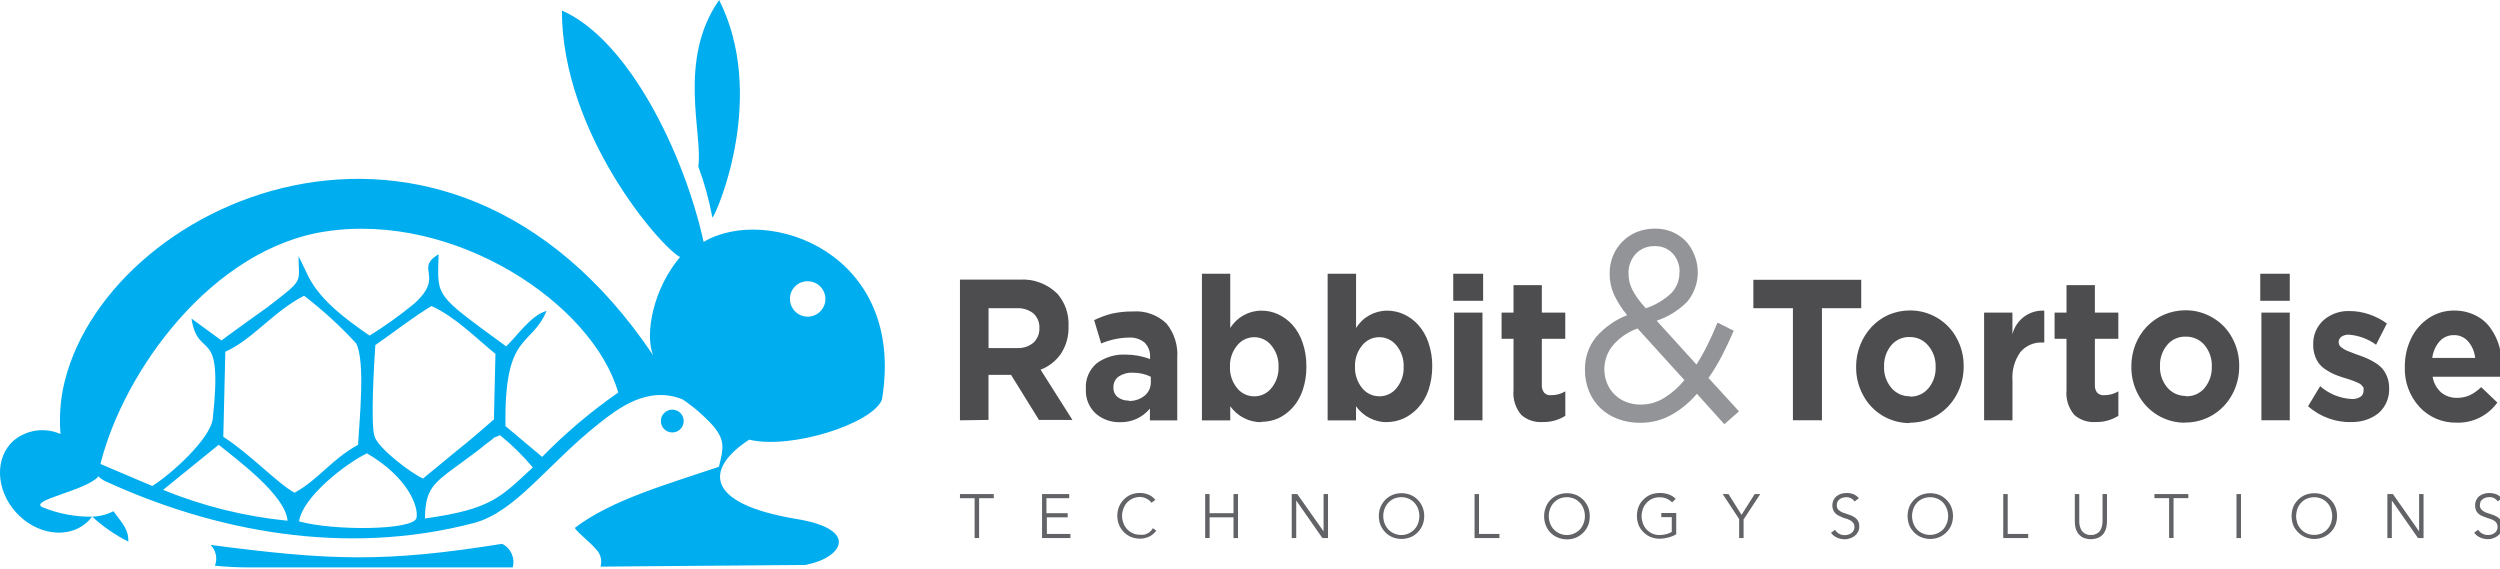 <?xml version="1.0" encoding="UTF-8"?>
<svg xmlns="http://www.w3.org/2000/svg" xmlns:xlink="http://www.w3.org/1999/xlink" width="180px" height="41px" viewBox="0 0 180 41" version="1.1">
<g id="surface1">
<path style=" stroke:none;fill-rule:nonzero;fill:rgb(30.196%,30.196%,30.98%);fill-opacity:1;" d="M 69.117 30.262 L 69.117 20.133 L 73.398 20.133 C 74.414 20.062 75.41 20.434 76.133 21.152 C 76.691 21.793 76.98 22.633 76.934 23.484 C 76.961 24.18 76.773 24.867 76.398 25.453 C 76.035 25.984 75.523 26.391 74.922 26.617 L 77.215 30.234 L 74.805 30.234 L 72.797 26.992 L 71.172 26.992 L 71.172 30.234 Z M 71.16 25.059 L 73.246 25.059 C 73.672 25.082 74.094 24.941 74.418 24.664 C 74.695 24.398 74.848 24.027 74.836 23.645 C 74.863 23.238 74.703 22.844 74.406 22.566 C 74.066 22.301 73.645 22.168 73.211 22.191 L 71.176 22.191 L 71.176 25.102 Z M 80.648 30.398 C 80.004 30.418 79.371 30.195 78.887 29.77 C 78.406 29.324 78.148 28.688 78.184 28.035 L 78.184 28.004 C 78.133 27.297 78.426 26.613 78.965 26.156 C 79.566 25.715 80.305 25.496 81.051 25.531 C 81.652 25.531 82.242 25.641 82.805 25.852 L 82.805 25.727 C 82.832 25.332 82.688 24.949 82.414 24.668 C 82.094 24.406 81.684 24.277 81.266 24.305 C 80.586 24.32 79.914 24.465 79.285 24.73 L 78.777 23.051 C 79.188 22.852 79.621 22.691 80.066 22.578 C 80.559 22.473 81.059 22.418 81.562 22.426 C 82.457 22.355 83.34 22.672 83.988 23.293 C 84.551 23.988 84.828 24.875 84.762 25.766 L 84.762 30.27 L 82.793 30.27 L 82.793 29.418 C 82.266 30.059 81.477 30.418 80.648 30.398 Z M 81.266 28.867 C 81.68 28.883 82.09 28.75 82.414 28.488 C 82.703 28.25 82.867 27.891 82.859 27.512 L 82.859 27.125 C 82.453 26.926 82.012 26.828 81.562 26.836 C 81.199 26.816 80.844 26.914 80.543 27.109 C 80.293 27.293 80.152 27.594 80.168 27.902 C 80.156 28.168 80.27 28.422 80.473 28.59 C 80.703 28.766 80.988 28.855 81.277 28.84 Z M 90.816 30.398 C 89.926 30.402 89.094 29.973 88.578 29.25 L 88.578 30.27 L 86.539 30.27 L 86.539 19.707 L 88.578 19.707 L 88.578 23.621 C 89.055 22.844 89.902 22.367 90.816 22.367 C 91.234 22.363 91.652 22.453 92.035 22.633 C 92.422 22.816 92.766 23.07 93.055 23.387 C 93.383 23.758 93.629 24.191 93.785 24.66 C 93.973 25.207 94.066 25.789 94.059 26.371 C 94.07 26.953 93.98 27.531 93.797 28.086 C 93.641 28.555 93.395 28.984 93.066 29.352 C 92.777 29.668 92.434 29.93 92.047 30.113 C 91.656 30.285 91.234 30.375 90.809 30.371 Z M 90.305 28.535 C 90.789 28.539 91.246 28.32 91.543 27.941 C 91.895 27.512 92.078 26.965 92.055 26.41 C 92.078 25.855 91.895 25.309 91.543 24.879 C 91.246 24.5 90.789 24.277 90.305 24.277 C 89.824 24.277 89.367 24.5 89.07 24.879 C 88.719 25.309 88.535 25.855 88.559 26.41 C 88.535 26.965 88.719 27.512 89.07 27.941 C 89.367 28.32 89.824 28.539 90.305 28.535 Z M 99.867 30.398 C 98.98 30.402 98.145 29.973 97.633 29.25 L 97.633 30.27 L 95.59 30.27 L 95.59 19.707 L 97.637 19.707 L 97.637 23.621 C 98.109 22.844 98.957 22.367 99.871 22.367 C 100.289 22.367 100.707 22.457 101.09 22.633 C 101.477 22.816 101.82 23.07 102.109 23.387 C 102.438 23.758 102.688 24.191 102.844 24.66 C 103.035 25.211 103.129 25.789 103.121 26.371 C 103.125 26.953 103.035 27.531 102.852 28.086 C 102.691 28.566 102.43 29.008 102.086 29.379 C 101.797 29.691 101.449 29.945 101.062 30.129 C 100.676 30.301 100.258 30.391 99.832 30.391 Z M 99.355 28.535 C 99.824 28.523 100.262 28.309 100.551 27.941 C 100.902 27.512 101.086 26.965 101.062 26.41 C 101.086 25.855 100.902 25.309 100.551 24.879 C 100.25 24.5 99.797 24.277 99.312 24.277 C 98.828 24.273 98.371 24.496 98.07 24.875 C 97.719 25.305 97.539 25.852 97.559 26.406 C 97.539 26.961 97.723 27.504 98.07 27.938 C 98.371 28.316 98.828 28.535 99.312 28.531 Z M 104.633 21.656 L 104.633 19.707 L 106.785 19.707 L 106.785 21.656 Z M 104.695 30.258 L 104.695 22.508 L 106.738 22.508 L 106.738 30.262 Z M 111.066 30.387 C 110.508 30.426 109.957 30.242 109.535 29.875 C 109.113 29.379 108.91 28.734 108.973 28.086 L 108.973 24.395 L 108.113 24.395 L 108.113 22.508 L 108.973 22.508 L 108.973 20.531 L 111.012 20.531 L 111.012 22.508 L 112.699 22.508 L 112.699 24.395 L 111.012 24.395 L 111.012 27.703 C 110.996 27.906 111.055 28.105 111.176 28.27 C 111.305 28.406 111.496 28.477 111.684 28.453 C 112.043 28.457 112.398 28.363 112.703 28.176 L 112.703 29.938 C 112.223 30.242 111.66 30.398 111.094 30.387 Z M 129.09 30.258 L 129.09 22.188 L 126.242 22.188 L 126.242 20.145 L 134.008 20.145 L 134.008 22.188 L 131.18 22.188 L 131.18 30.262 Z M 137.488 30.434 C 138.195 30.441 138.887 30.254 139.492 29.891 C 140.074 29.531 140.551 29.023 140.875 28.422 C 141.215 27.797 141.391 27.09 141.383 26.379 C 141.395 25.664 141.219 24.961 140.875 24.336 C 140.551 23.734 140.07 23.234 139.484 22.887 C 138.887 22.531 138.199 22.344 137.504 22.352 C 136.977 22.352 136.457 22.461 135.973 22.668 C 135.508 22.875 135.094 23.176 134.746 23.547 C 134.398 23.922 134.125 24.359 133.938 24.832 C 133.738 25.332 133.637 25.863 133.641 26.398 L 133.641 26.426 C 133.633 27.141 133.809 27.844 134.152 28.469 C 134.816 29.711 136.113 30.477 137.52 30.461 Z M 137.52 28.531 C 136.996 28.547 136.492 28.312 136.16 27.906 C 135.809 27.477 135.625 26.93 135.652 26.371 C 135.637 25.828 135.816 25.297 136.16 24.871 C 136.492 24.469 136.992 24.242 137.516 24.266 C 138.023 24.262 138.508 24.488 138.832 24.883 C 139.195 25.309 139.383 25.855 139.367 26.414 L 139.367 26.445 C 139.383 26.992 139.203 27.523 138.855 27.945 C 138.527 28.348 138.027 28.574 137.504 28.555 Z M 142.855 30.258 L 142.855 22.508 L 144.895 22.508 L 144.895 24.066 C 145.152 23.023 146.113 22.309 147.188 22.367 L 147.188 24.664 L 147.074 24.664 C 146.461 24.625 145.867 24.879 145.469 25.348 C 145.047 25.941 144.844 26.664 144.898 27.391 L 144.898 30.262 Z M 150.883 30.387 C 150.324 30.426 149.773 30.242 149.352 29.875 C 148.93 29.379 148.727 28.734 148.789 28.086 L 148.789 24.395 L 147.93 24.395 L 147.93 22.508 L 148.789 22.508 L 148.789 20.531 L 150.832 20.531 L 150.832 22.508 L 152.52 22.508 L 152.52 24.395 L 150.832 24.395 L 150.832 27.703 C 150.816 27.906 150.871 28.105 150.992 28.27 C 151.125 28.406 151.312 28.473 151.504 28.453 C 151.863 28.457 152.215 28.363 152.523 28.176 L 152.523 29.938 C 152.039 30.242 151.48 30.398 150.91 30.387 Z M 157.336 30.434 C 156.637 30.441 155.953 30.254 155.355 29.895 C 154.77 29.543 154.289 29.043 153.965 28.441 C 153.625 27.816 153.449 27.113 153.457 26.398 L 153.457 26.371 C 153.453 25.836 153.555 25.305 153.75 24.805 C 153.938 24.328 154.215 23.891 154.566 23.52 C 154.918 23.152 155.34 22.859 155.809 22.656 C 156.293 22.449 156.812 22.34 157.34 22.34 C 158.039 22.332 158.727 22.52 159.324 22.879 C 159.914 23.223 160.395 23.723 160.715 24.324 C 161.059 24.949 161.234 25.652 161.223 26.367 C 161.23 27.082 161.055 27.785 160.715 28.41 C 160.387 29.016 159.906 29.523 159.316 29.879 C 158.715 30.242 158.023 30.43 157.32 30.422 Z M 157.359 28.531 C 157.891 28.559 158.402 28.336 158.738 27.926 C 159.082 27.5 159.262 26.969 159.25 26.426 L 159.25 26.395 C 159.273 25.836 159.09 25.293 158.738 24.859 C 158.406 24.457 157.906 24.227 157.379 24.238 C 156.859 24.219 156.359 24.441 156.027 24.848 C 155.684 25.27 155.5 25.801 155.52 26.348 C 155.492 26.902 155.676 27.449 156.027 27.879 C 156.359 28.285 156.859 28.516 157.387 28.508 Z M 162.738 21.656 L 162.738 19.707 L 164.863 19.707 L 164.863 21.656 Z M 162.82 30.258 L 162.82 22.508 L 164.863 22.508 L 164.863 30.262 Z M 169.289 30.395 C 168.734 30.402 168.188 30.312 167.668 30.125 C 167.121 29.93 166.617 29.633 166.18 29.25 L 167.051 27.805 C 167.68 28.355 168.477 28.684 169.312 28.727 C 169.539 28.746 169.766 28.688 169.961 28.566 C 170.098 28.469 170.18 28.312 170.176 28.145 L 170.176 28.078 C 170.184 28.027 170.184 27.977 170.176 27.93 C 170.16 27.879 170.133 27.836 170.094 27.801 C 170.062 27.762 170.027 27.723 169.988 27.688 C 169.938 27.648 169.887 27.613 169.828 27.586 L 169.648 27.508 L 169.434 27.418 L 169.211 27.34 L 168.961 27.258 L 168.699 27.18 C 168.465 27.105 168.262 27.031 168.086 26.957 C 167.891 26.875 167.699 26.773 167.52 26.652 C 167.328 26.539 167.156 26.395 167.012 26.23 C 166.867 26.051 166.758 25.852 166.684 25.637 C 166.594 25.383 166.547 25.117 166.551 24.852 C 166.516 24.168 166.793 23.504 167.301 23.047 C 167.82 22.602 168.492 22.367 169.176 22.395 C 169.648 22.395 170.121 22.477 170.57 22.629 C 171.027 22.781 171.461 23.004 171.855 23.289 L 171.078 24.82 C 170.508 24.406 169.84 24.156 169.141 24.098 C 168.941 24.082 168.746 24.137 168.582 24.242 C 168.457 24.332 168.383 24.473 168.383 24.625 L 168.383 24.656 C 168.391 24.793 168.457 24.918 168.566 25 C 168.691 25.102 168.832 25.188 168.98 25.25 C 169.133 25.316 169.348 25.398 169.625 25.5 L 169.844 25.578 C 170.082 25.66 170.289 25.742 170.461 25.82 C 170.66 25.91 170.855 26.012 171.039 26.133 C 171.23 26.25 171.402 26.395 171.547 26.562 C 171.848 26.938 172.016 27.402 172.016 27.883 C 172.066 28.59 171.785 29.277 171.258 29.746 C 170.691 30.191 169.984 30.414 169.266 30.383 Z M 176.898 30.43 C 175.883 30.461 174.902 30.051 174.207 29.305 C 173.488 28.52 173.105 27.484 173.148 26.418 L 173.148 26.391 C 173.141 25.691 173.297 25 173.598 24.371 C 173.879 23.777 174.316 23.273 174.863 22.906 C 175.406 22.543 176.051 22.352 176.703 22.359 C 177.234 22.355 177.758 22.473 178.234 22.707 C 178.676 22.922 179.055 23.246 179.332 23.648 C 179.621 24.051 179.832 24.504 179.961 24.984 C 180.105 25.492 180.176 26.02 180.176 26.547 C 180.176 26.738 180.168 26.934 180.148 27.125 L 175.148 27.125 C 175.219 27.562 175.434 27.961 175.762 28.258 C 176.086 28.52 176.492 28.656 176.91 28.645 C 177.223 28.648 177.535 28.586 177.824 28.457 C 178.129 28.309 178.406 28.109 178.645 27.871 L 179.809 28.984 C 179.133 29.926 178.031 30.473 176.875 30.43 Z M 175.148 25.773 L 178.211 25.773 C 178.168 25.328 177.992 24.91 177.699 24.574 C 177.441 24.281 177.066 24.117 176.68 24.129 C 176.293 24.121 175.918 24.281 175.66 24.566 C 175.363 24.906 175.176 25.328 175.121 25.773 Z M 175.148 25.773 "/>
<path style=" stroke:none;fill-rule:nonzero;fill:rgb(57.255%,58.039%,59.216%);fill-opacity:1;" d="M 125.207 29.617 L 123.012 27.215 C 123.367 26.711 123.688 26.18 123.973 25.629 C 124.266 25.062 124.555 24.453 124.828 23.812 L 123.66 23.227 C 123.43 23.793 123.191 24.328 122.938 24.836 C 122.699 25.32 122.434 25.793 122.145 26.246 L 119.281 23.09 C 120.113 22.812 120.863 22.344 121.48 21.723 C 122.262 20.777 122.457 19.48 121.992 18.348 C 121.852 17.984 121.641 17.648 121.375 17.363 C 121.102 17.082 120.773 16.859 120.414 16.703 C 120.031 16.539 119.613 16.457 119.195 16.461 C 118.727 16.453 118.262 16.539 117.828 16.711 C 117.059 17.035 116.449 17.652 116.133 18.422 C 115.973 18.824 115.891 19.254 115.895 19.691 C 115.887 20.207 115.992 20.719 116.199 21.191 C 116.453 21.73 116.773 22.234 117.152 22.691 C 116.289 23.031 115.516 23.574 114.91 24.277 C 114.375 24.941 114.098 25.773 114.117 26.621 C 114.109 27.156 114.211 27.691 114.414 28.184 C 114.602 28.641 114.883 29.055 115.238 29.395 C 115.602 29.734 116.027 29.996 116.496 30.168 C 117 30.352 117.531 30.445 118.066 30.441 C 118.852 30.453 119.625 30.262 120.312 29.887 C 121.023 29.492 121.652 28.973 122.176 28.352 L 124.152 30.543 Z M 120.918 19.602 C 120.934 20.176 120.711 20.73 120.309 21.133 C 119.785 21.613 119.168 21.977 118.496 22.195 C 118.285 21.965 118.09 21.723 117.906 21.473 C 117.762 21.273 117.633 21.066 117.52 20.844 C 117.43 20.664 117.363 20.477 117.316 20.281 C 117.273 20.09 117.254 19.895 117.254 19.699 C 117.234 19.18 117.418 18.672 117.766 18.285 C 118.121 17.906 118.625 17.703 119.145 17.723 C 119.621 17.703 120.086 17.887 120.418 18.234 C 120.766 18.602 120.949 19.094 120.93 19.602 Z M 121.277 27.367 C 120.863 27.875 120.367 28.312 119.812 28.656 C 119.309 28.965 118.73 29.133 118.137 29.129 C 117.773 29.137 117.414 29.07 117.078 28.938 C 116.449 28.699 115.953 28.207 115.703 27.582 C 115.352 26.688 115.496 25.672 116.09 24.914 C 116.57 24.332 117.199 23.898 117.906 23.652 Z M 121.277 27.367 "/>
<path style=" stroke:none;fill-rule:nonzero;fill:rgb(38.431%,38.824%,40%);fill-opacity:1;" d="M 70.496 35.871 L 71.551 35.871 L 71.551 35.574 L 69.117 35.574 L 69.117 35.871 L 70.172 35.871 L 70.172 38.742 L 70.496 38.742 Z M 75.344 37.246 L 76.875 37.246 L 76.875 36.949 L 75.344 36.949 L 75.344 35.871 L 76.984 35.871 L 76.984 35.574 L 75.027 35.574 L 75.027 38.742 L 77.07 38.742 L 77.07 38.445 L 75.375 38.445 L 75.375 37.246 Z M 83 38.051 C 82.945 38.133 82.879 38.211 82.805 38.281 C 82.738 38.34 82.664 38.387 82.582 38.426 C 82.504 38.465 82.426 38.488 82.34 38.5 C 82.258 38.508 82.176 38.508 82.09 38.5 C 81.727 38.508 81.379 38.355 81.137 38.086 C 81.023 37.957 80.938 37.812 80.883 37.652 C 80.82 37.488 80.789 37.316 80.789 37.141 C 80.789 36.969 80.82 36.793 80.883 36.629 C 80.938 36.473 81.023 36.324 81.137 36.195 C 81.25 36.07 81.391 35.969 81.543 35.895 C 81.719 35.82 81.902 35.781 82.09 35.781 C 82.176 35.785 82.258 35.797 82.34 35.816 C 82.422 35.844 82.5 35.875 82.574 35.914 C 82.645 35.949 82.711 35.996 82.77 36.047 C 82.82 36.094 82.867 36.145 82.902 36.203 L 83.184 35.992 C 83.051 35.82 82.875 35.684 82.672 35.605 C 82.484 35.531 82.281 35.492 82.078 35.492 C 81.855 35.488 81.633 35.531 81.426 35.613 C 81.234 35.695 81.062 35.812 80.918 35.961 C 80.77 36.109 80.656 36.281 80.574 36.473 C 80.402 36.898 80.402 37.371 80.574 37.797 C 80.656 37.988 80.77 38.164 80.918 38.309 C 81.062 38.457 81.234 38.578 81.426 38.656 C 81.633 38.742 81.855 38.785 82.078 38.785 C 82.207 38.785 82.332 38.77 82.453 38.738 C 82.566 38.711 82.676 38.668 82.781 38.617 C 82.879 38.566 82.969 38.504 83.051 38.426 C 83.129 38.363 83.195 38.289 83.25 38.203 L 82.988 38.016 Z M 86.773 38.738 L 87.094 38.738 L 87.094 37.246 L 88.812 37.246 L 88.812 38.742 L 89.137 38.742 L 89.137 35.574 L 88.812 35.574 L 88.812 36.949 L 87.09 36.949 L 87.09 35.574 L 86.773 35.574 L 86.773 38.742 Z M 93.406 35.574 L 93.004 35.574 L 93.004 38.742 L 93.328 38.742 L 93.328 36.035 L 95.215 38.742 L 95.617 38.742 L 95.617 35.574 L 95.297 35.574 L 95.297 38.258 Z M 102.543 37.156 C 102.547 36.93 102.504 36.703 102.414 36.492 C 102.336 36.301 102.219 36.129 102.074 35.98 C 101.93 35.832 101.754 35.715 101.562 35.633 C 101.145 35.469 100.676 35.469 100.258 35.633 C 100.066 35.715 99.891 35.832 99.746 35.98 C 99.602 36.129 99.484 36.301 99.402 36.492 C 99.234 36.918 99.234 37.395 99.402 37.82 C 99.484 38.008 99.602 38.184 99.746 38.328 C 99.891 38.48 100.066 38.598 100.258 38.676 C 100.676 38.848 101.145 38.848 101.562 38.676 C 101.754 38.598 101.93 38.48 102.074 38.328 C 102.219 38.184 102.336 38.008 102.414 37.82 C 102.504 37.609 102.547 37.383 102.543 37.156 Z M 102.195 37.156 C 102.195 37.328 102.164 37.504 102.105 37.668 C 102.051 37.828 101.965 37.977 101.848 38.102 C 101.605 38.367 101.258 38.523 100.895 38.523 C 100.531 38.523 100.184 38.367 99.941 38.102 C 99.828 37.973 99.742 37.824 99.684 37.668 C 99.625 37.504 99.594 37.328 99.594 37.156 C 99.594 36.98 99.625 36.809 99.684 36.645 C 99.742 36.484 99.828 36.34 99.941 36.211 C 100.055 36.086 100.195 35.98 100.348 35.91 C 100.695 35.758 101.094 35.758 101.441 35.91 C 101.594 35.98 101.734 36.086 101.848 36.211 C 101.961 36.336 102.051 36.484 102.105 36.645 C 102.164 36.809 102.195 36.98 102.195 37.156 Z M 106.488 35.574 L 106.168 35.574 L 106.168 38.742 L 107.961 38.742 L 107.961 38.445 L 106.488 38.445 Z M 114.461 37.156 C 114.465 36.93 114.422 36.703 114.336 36.492 C 114.168 36.105 113.863 35.801 113.477 35.633 C 113.059 35.469 112.59 35.469 112.172 35.633 C 111.773 35.789 111.457 36.105 111.301 36.508 C 111.133 36.934 111.133 37.406 111.301 37.836 C 111.457 38.234 111.773 38.551 112.172 38.707 C 112.59 38.879 113.059 38.879 113.477 38.707 C 113.863 38.539 114.168 38.234 114.336 37.848 C 114.422 37.641 114.465 37.414 114.461 37.184 Z M 114.113 37.156 C 114.113 37.328 114.086 37.504 114.023 37.668 C 113.969 37.824 113.879 37.973 113.77 38.102 C 113.523 38.367 113.176 38.523 112.812 38.523 C 112.449 38.523 112.102 38.367 111.859 38.102 C 111.746 37.977 111.656 37.828 111.602 37.668 C 111.543 37.504 111.512 37.328 111.512 37.156 C 111.512 36.98 111.543 36.809 111.602 36.645 C 111.656 36.484 111.746 36.336 111.859 36.211 C 111.973 36.086 112.113 35.98 112.266 35.91 C 112.617 35.758 113.012 35.758 113.359 35.91 C 113.516 35.98 113.652 36.086 113.766 36.211 C 113.879 36.34 113.965 36.484 114.023 36.645 C 114.082 36.809 114.113 36.98 114.113 37.156 Z M 120.66 35.922 C 120.516 35.777 120.34 35.664 120.148 35.598 C 119.938 35.523 119.719 35.488 119.496 35.496 C 119.27 35.492 119.047 35.535 118.836 35.617 C 118.645 35.699 118.473 35.816 118.328 35.965 C 118.176 36.109 118.059 36.285 117.98 36.477 C 117.816 36.902 117.816 37.375 117.98 37.805 C 118.059 37.996 118.176 38.168 118.328 38.312 C 118.473 38.461 118.645 38.582 118.836 38.66 C 119.047 38.746 119.27 38.789 119.496 38.789 C 119.699 38.785 119.906 38.758 120.102 38.703 C 120.309 38.652 120.508 38.574 120.688 38.469 L 120.688 36.938 L 119.613 36.938 L 119.613 37.234 L 120.367 37.234 L 120.367 38.301 C 120.242 38.371 120.105 38.426 119.965 38.461 C 119.812 38.5 119.656 38.523 119.496 38.523 C 119.309 38.527 119.121 38.488 118.949 38.41 C 118.793 38.34 118.656 38.234 118.543 38.109 C 118.43 37.98 118.34 37.832 118.281 37.672 C 118.227 37.508 118.195 37.336 118.195 37.164 C 118.195 36.988 118.227 36.816 118.281 36.652 C 118.34 36.492 118.43 36.344 118.543 36.219 C 118.656 36.09 118.793 35.988 118.949 35.918 C 119.121 35.84 119.309 35.801 119.496 35.805 C 119.672 35.801 119.848 35.836 120.008 35.906 C 120.152 35.969 120.281 36.059 120.391 36.172 L 120.629 35.938 Z M 125.555 37.375 L 126.738 35.574 L 126.336 35.574 L 125.391 37.07 L 124.453 35.574 L 124.035 35.574 L 125.219 37.375 L 125.219 38.742 L 125.539 38.742 L 125.539 37.375 Z M 133.848 35.879 C 133.738 35.746 133.598 35.645 133.441 35.578 C 133.285 35.52 133.121 35.492 132.957 35.496 C 132.828 35.496 132.703 35.512 132.578 35.547 C 132.461 35.582 132.352 35.637 132.254 35.711 C 132.156 35.785 132.074 35.883 132.02 35.996 C 131.957 36.117 131.93 36.254 131.93 36.391 C 131.926 36.516 131.953 36.641 132.004 36.758 C 132.047 36.848 132.109 36.93 132.188 36.996 C 132.266 37.066 132.352 37.117 132.445 37.156 C 132.535 37.203 132.621 37.242 132.711 37.277 L 133.012 37.371 C 133.105 37.406 133.191 37.445 133.273 37.496 C 133.344 37.543 133.406 37.605 133.453 37.68 C 133.543 37.84 133.547 38.035 133.461 38.199 C 133.422 38.27 133.367 38.332 133.301 38.383 C 133.234 38.43 133.16 38.469 133.082 38.492 C 133.004 38.516 132.922 38.531 132.84 38.531 C 132.691 38.535 132.539 38.5 132.406 38.426 C 132.289 38.359 132.191 38.266 132.121 38.148 L 131.832 38.359 C 131.945 38.516 132.098 38.641 132.273 38.715 C 132.449 38.789 132.637 38.828 132.828 38.828 C 132.953 38.828 133.082 38.809 133.199 38.762 C 133.32 38.727 133.438 38.664 133.535 38.582 C 133.637 38.508 133.719 38.41 133.777 38.297 C 133.84 38.176 133.871 38.043 133.867 37.91 C 133.875 37.75 133.836 37.594 133.75 37.461 C 133.672 37.352 133.57 37.262 133.449 37.195 C 133.324 37.125 133.195 37.07 133.059 37.035 C 132.926 36.996 132.797 36.953 132.668 36.902 C 132.559 36.855 132.457 36.789 132.367 36.707 C 132.285 36.617 132.242 36.492 132.25 36.371 C 132.246 36.281 132.266 36.195 132.305 36.113 C 132.344 36.047 132.398 35.984 132.461 35.938 C 132.527 35.891 132.602 35.855 132.68 35.836 C 132.758 35.812 132.84 35.801 132.922 35.797 C 133.164 35.785 133.398 35.906 133.531 36.109 L 133.812 35.891 Z M 140.617 37.156 C 140.617 36.93 140.574 36.703 140.488 36.492 C 140.41 36.301 140.289 36.125 140.141 35.98 C 139.996 35.832 139.824 35.715 139.633 35.633 C 139.211 35.469 138.746 35.469 138.324 35.633 C 138.133 35.715 137.957 35.832 137.812 35.98 C 137.668 36.129 137.551 36.301 137.469 36.492 C 137.305 36.918 137.305 37.391 137.469 37.82 C 137.551 38.008 137.668 38.184 137.812 38.328 C 137.957 38.48 138.133 38.598 138.324 38.676 C 138.742 38.848 139.211 38.848 139.633 38.676 C 139.824 38.594 139.996 38.477 140.141 38.328 C 140.289 38.184 140.41 38.012 140.488 37.82 C 140.574 37.609 140.617 37.383 140.617 37.156 Z M 140.266 37.156 C 140.266 37.328 140.234 37.504 140.176 37.668 C 140.117 37.824 140.031 37.973 139.922 38.102 C 139.535 38.508 138.934 38.629 138.422 38.402 C 138.266 38.332 138.125 38.227 138.012 38.102 C 137.898 37.977 137.812 37.828 137.758 37.668 C 137.699 37.504 137.668 37.328 137.668 37.156 C 137.668 36.98 137.699 36.809 137.758 36.645 C 137.812 36.484 137.898 36.336 138.012 36.211 C 138.125 36.082 138.266 35.98 138.422 35.91 C 138.77 35.762 139.16 35.762 139.508 35.91 C 139.668 35.98 139.809 36.082 139.922 36.211 C 140.031 36.34 140.117 36.484 140.176 36.645 C 140.234 36.809 140.266 36.98 140.266 37.156 Z M 144.559 35.574 L 144.234 35.574 L 144.234 38.742 L 146.031 38.742 L 146.031 38.445 L 144.555 38.445 L 144.555 35.574 Z M 151.703 35.574 L 151.383 35.574 L 151.383 37.523 C 151.383 37.652 151.367 37.785 151.336 37.91 C 151.309 38.008 151.27 38.102 151.219 38.188 C 151.172 38.258 151.117 38.316 151.051 38.367 C 150.992 38.406 150.93 38.438 150.867 38.461 C 150.809 38.488 150.75 38.504 150.688 38.516 L 150.395 38.516 C 150.336 38.504 150.277 38.488 150.219 38.461 C 150.156 38.438 150.094 38.406 150.039 38.367 C 149.973 38.316 149.918 38.258 149.871 38.188 C 149.82 38.102 149.777 38.008 149.754 37.91 C 149.719 37.785 149.703 37.652 149.707 37.523 L 149.707 35.574 L 149.387 35.574 L 149.387 37.562 C 149.387 37.703 149.402 37.844 149.434 37.98 C 149.465 38.129 149.527 38.266 149.609 38.391 C 149.703 38.516 149.824 38.625 149.961 38.699 C 150.332 38.863 150.754 38.863 151.121 38.699 C 151.262 38.625 151.383 38.52 151.48 38.391 C 151.562 38.266 151.621 38.129 151.652 37.98 C 151.684 37.844 151.699 37.703 151.703 37.562 Z M 156.496 35.867 L 157.559 35.867 L 157.559 35.574 L 155.117 35.574 L 155.117 35.867 L 156.176 35.867 L 156.176 38.738 L 156.496 38.738 Z M 161.352 35.574 L 161.027 35.574 L 161.027 38.742 L 161.352 38.742 Z M 168.266 37.156 C 168.27 36.93 168.227 36.703 168.145 36.492 C 168.062 36.301 167.945 36.125 167.797 35.98 C 167.652 35.832 167.477 35.715 167.285 35.633 C 167.078 35.551 166.855 35.508 166.633 35.512 C 166.41 35.508 166.184 35.551 165.977 35.633 C 165.785 35.715 165.609 35.832 165.465 35.98 C 165.316 36.129 165.199 36.301 165.117 36.492 C 164.953 36.918 164.953 37.391 165.117 37.82 C 165.199 38.008 165.316 38.184 165.465 38.328 C 165.609 38.477 165.785 38.594 165.977 38.676 C 166.184 38.762 166.406 38.805 166.633 38.805 C 166.855 38.805 167.078 38.762 167.285 38.676 C 167.477 38.594 167.652 38.477 167.797 38.328 C 167.945 38.184 168.062 38.012 168.145 37.82 C 168.227 37.609 168.27 37.383 168.266 37.156 Z M 167.918 37.156 C 167.918 37.328 167.891 37.5 167.832 37.668 C 167.773 37.828 167.688 37.973 167.57 38.102 C 167.461 38.23 167.32 38.332 167.164 38.402 C 166.816 38.551 166.422 38.551 166.078 38.402 C 165.922 38.332 165.781 38.227 165.668 38.102 C 165.555 37.973 165.465 37.828 165.406 37.668 C 165.352 37.5 165.32 37.328 165.32 37.156 C 165.324 36.98 165.352 36.809 165.406 36.645 C 165.465 36.484 165.555 36.336 165.668 36.211 C 165.781 36.082 165.922 35.98 166.078 35.91 C 166.422 35.762 166.816 35.762 167.164 35.91 C 167.32 35.98 167.461 36.082 167.57 36.211 C 167.688 36.336 167.773 36.484 167.832 36.645 C 167.887 36.812 167.918 36.984 167.918 37.16 Z M 172.293 35.574 L 171.891 35.574 L 171.891 38.742 L 172.211 38.742 L 172.211 36.035 L 174.098 38.742 L 174.496 38.742 L 174.496 35.574 L 174.176 35.574 L 174.176 38.258 Z M 180.121 35.879 C 180.016 35.746 179.875 35.641 179.715 35.578 C 179.438 35.48 179.141 35.469 178.855 35.547 C 178.738 35.582 178.625 35.637 178.527 35.707 C 178.426 35.785 178.348 35.883 178.297 35.992 C 178.234 36.117 178.203 36.25 178.207 36.387 C 178.203 36.512 178.227 36.637 178.277 36.754 C 178.32 36.848 178.383 36.93 178.461 36.996 C 178.539 37.062 178.625 37.117 178.719 37.156 C 178.816 37.199 178.918 37.238 179.02 37.27 L 179.316 37.367 C 179.406 37.398 179.496 37.441 179.578 37.488 C 179.652 37.535 179.715 37.598 179.762 37.672 C 179.848 37.836 179.852 38.031 179.766 38.195 C 179.727 38.266 179.672 38.328 179.605 38.379 C 179.539 38.426 179.469 38.461 179.391 38.484 C 179.168 38.559 178.922 38.531 178.719 38.418 C 178.598 38.352 178.5 38.258 178.426 38.141 L 178.141 38.352 C 178.254 38.508 178.406 38.633 178.586 38.707 C 178.758 38.781 178.945 38.82 179.137 38.82 C 179.262 38.82 179.391 38.801 179.508 38.754 C 179.629 38.715 179.742 38.656 179.84 38.578 C 179.941 38.5 180.023 38.402 180.082 38.289 C 180.145 38.172 180.176 38.035 180.172 37.902 C 180.184 37.742 180.141 37.586 180.051 37.453 C 179.973 37.344 179.871 37.25 179.75 37.188 C 179.629 37.117 179.496 37.062 179.363 37.027 C 179.227 36.988 179.098 36.945 178.969 36.895 C 178.859 36.848 178.758 36.781 178.672 36.699 C 178.59 36.609 178.543 36.488 178.551 36.363 C 178.551 36.273 178.57 36.188 178.605 36.105 C 178.645 36.035 178.699 35.977 178.77 35.93 C 178.832 35.879 178.906 35.848 178.984 35.828 C 179.062 35.805 179.141 35.793 179.223 35.793 C 179.469 35.777 179.703 35.895 179.836 36.102 Z M 180.121 35.879 "/>
<path style=" stroke:none;fill-rule:evenodd;fill:rgb(0%,67.843%,93.333%);fill-opacity:1;" d="M 44.512 28.262 C 42.543 29.633 40.711 31.184 39.035 32.895 L 36.395 30.68 C 36.289 23.867 38.227 25.062 39.352 22.387 C 38.227 22.691 37.223 24.203 36.445 24.938 C 31.211 21.113 31.5 21.438 31.578 18.301 C 29.793 19.402 32.086 19.832 29.809 21.875 C 28.793 22.707 27.727 23.469 26.613 24.164 C 24.742 22.887 22.855 21.438 22.066 19.617 L 21.496 18.445 C 21.496 20.422 21.965 20.039 19.25 22.121 C 18.07 22.977 16.977 23.738 15.945 24.512 L 13.785 22.934 C 14.297 26.09 16.078 23.219 15.32 30.133 C 15.156 31.617 12.258 34.188 10.965 34.992 L 7.23 33.406 C 8.93 26.652 15.281 17.914 23.414 16.668 C 32.766 15.23 42.672 21.875 44.512 28.262 Z M 58.055 40.66 C 60.664 40.152 61.918 38.109 57.348 37.367 C 50.66 36.254 50.773 33.73 53.938 31.656 C 57 32.383 62.824 30.492 63.5 28.777 C 65.273 18.125 55.199 14.711 50.66 17.418 C 49.277 11.125 45.289 2.875 40.457 0.758 C 40.457 9.602 47.551 17.777 48.965 18.508 C 47.035 20.781 46.414 24.027 47.02 25.57 C 31.965 3.156 7.203 14.59 4.523 28.059 C 4.324 29.109 4.27 30.184 4.355 31.25 C 3.227 30.75 1.914 30.938 0.973 31.73 C -0.395 32.949 -0.309 35.27 1.148 36.887 C 2.609 38.508 4.902 38.832 6.254 37.613 C 6.391 37.488 6.516 37.352 6.629 37.203 C 5.402 37.215 4.188 36.984 3.055 36.52 C 2.035 36.012 6.191 35.34 7.094 34.301 C 7.23 34.441 7.395 34.559 7.574 34.641 C 15.414 38.246 24.836 40.094 34.117 37.656 C 37.129 36.863 39.402 33.438 43.109 30.504 C 44.469 29.438 46.609 27.734 49.152 28.758 C 49.961 29.305 50.699 29.945 51.352 30.668 C 52.23 31.727 52.086 32.273 51.762 33.609 C 48.16 34.832 44.016 35.984 41.383 38.012 C 41.66 38.422 42.484 39.031 42.914 39.543 C 43.242 39.871 43.367 40.348 43.238 40.797 L 58.043 40.676 Z M 6.637 37.199 C 7.172 37.184 7.695 37.051 8.168 36.809 C 8.891 37.766 9.266 38.191 9.242 38.996 C 8.293 38.523 7.418 37.918 6.637 37.199 Z M 15.473 40.738 C 15.676 40.219 15.555 39.629 15.16 39.234 C 23.84 40.371 27.711 40.504 36.152 39.156 C 36.781 39.465 37.102 40.176 36.914 40.852 L 17.867 40.852 C 17.074 40.852 16.285 40.812 15.496 40.734 Z M 20.703 37.488 C 20.555 35.672 17.168 33.176 15.746 32.023 L 11.742 35.27 C 14.605 36.441 17.621 37.188 20.699 37.492 Z M 38.363 33.656 C 37.652 32.809 36.863 32.031 36.004 31.336 C 35.145 31.703 35.969 31.27 35.094 31.891 C 34.891 32.031 34.582 32.32 34.277 32.531 C 31.395 34.723 30.629 34.805 30.594 37.332 C 35.379 36.66 36.004 35.832 38.367 33.652 Z M 21.52 37.535 C 23.992 38.234 29.836 38.195 29.992 37.277 C 30.141 36.445 29.352 34.355 26.422 32.641 C 24.891 33.375 21.777 35.789 21.531 37.543 Z M 35.66 25.469 C 34.285 24.352 32.766 22.797 31.066 22.035 C 29.707 22.852 28.289 23.973 27.023 24.848 C 26.938 26.078 26.68 30.465 26.957 31.391 C 27.23 32.312 29.676 34.121 30.457 34.453 L 33.008 32.355 C 33.812 31.73 34.973 30.711 35.562 30.195 L 35.672 25.484 Z M 25.781 32.012 C 25.871 30.301 26.32 26.062 25.648 24.73 C 24.5 23.477 23.242 22.328 21.895 21.293 C 19.672 22.43 18.203 24.438 16.223 25.324 L 16.078 31.449 C 18.02 32.695 20.008 34.836 21.215 35.477 C 22.98 34.484 23.867 33.078 25.781 32.023 Z M 48.426 29.496 C 48.879 29.504 49.238 29.883 49.227 30.336 C 49.215 30.789 48.84 31.148 48.387 31.137 C 47.934 31.129 47.574 30.754 47.582 30.297 C 47.586 30.078 47.68 29.871 47.836 29.723 C 47.996 29.57 48.207 29.488 48.426 29.496 Z M 58.121 20.25 C 58.641 20.238 59.117 20.539 59.324 21.016 C 59.531 21.492 59.43 22.047 59.066 22.418 C 58.703 22.789 58.152 22.902 57.672 22.707 C 57.191 22.512 56.875 22.043 56.875 21.527 C 56.867 20.828 57.426 20.258 58.121 20.25 Z M 51.297 15.684 C 51.062 14.426 50.723 13.188 50.277 11.984 C 50.629 9.734 48.746 4.324 51.777 0 C 55.203 6.812 51.742 15.07 51.297 15.68 Z M 51.297 15.684 "/>
</g>
</svg>
